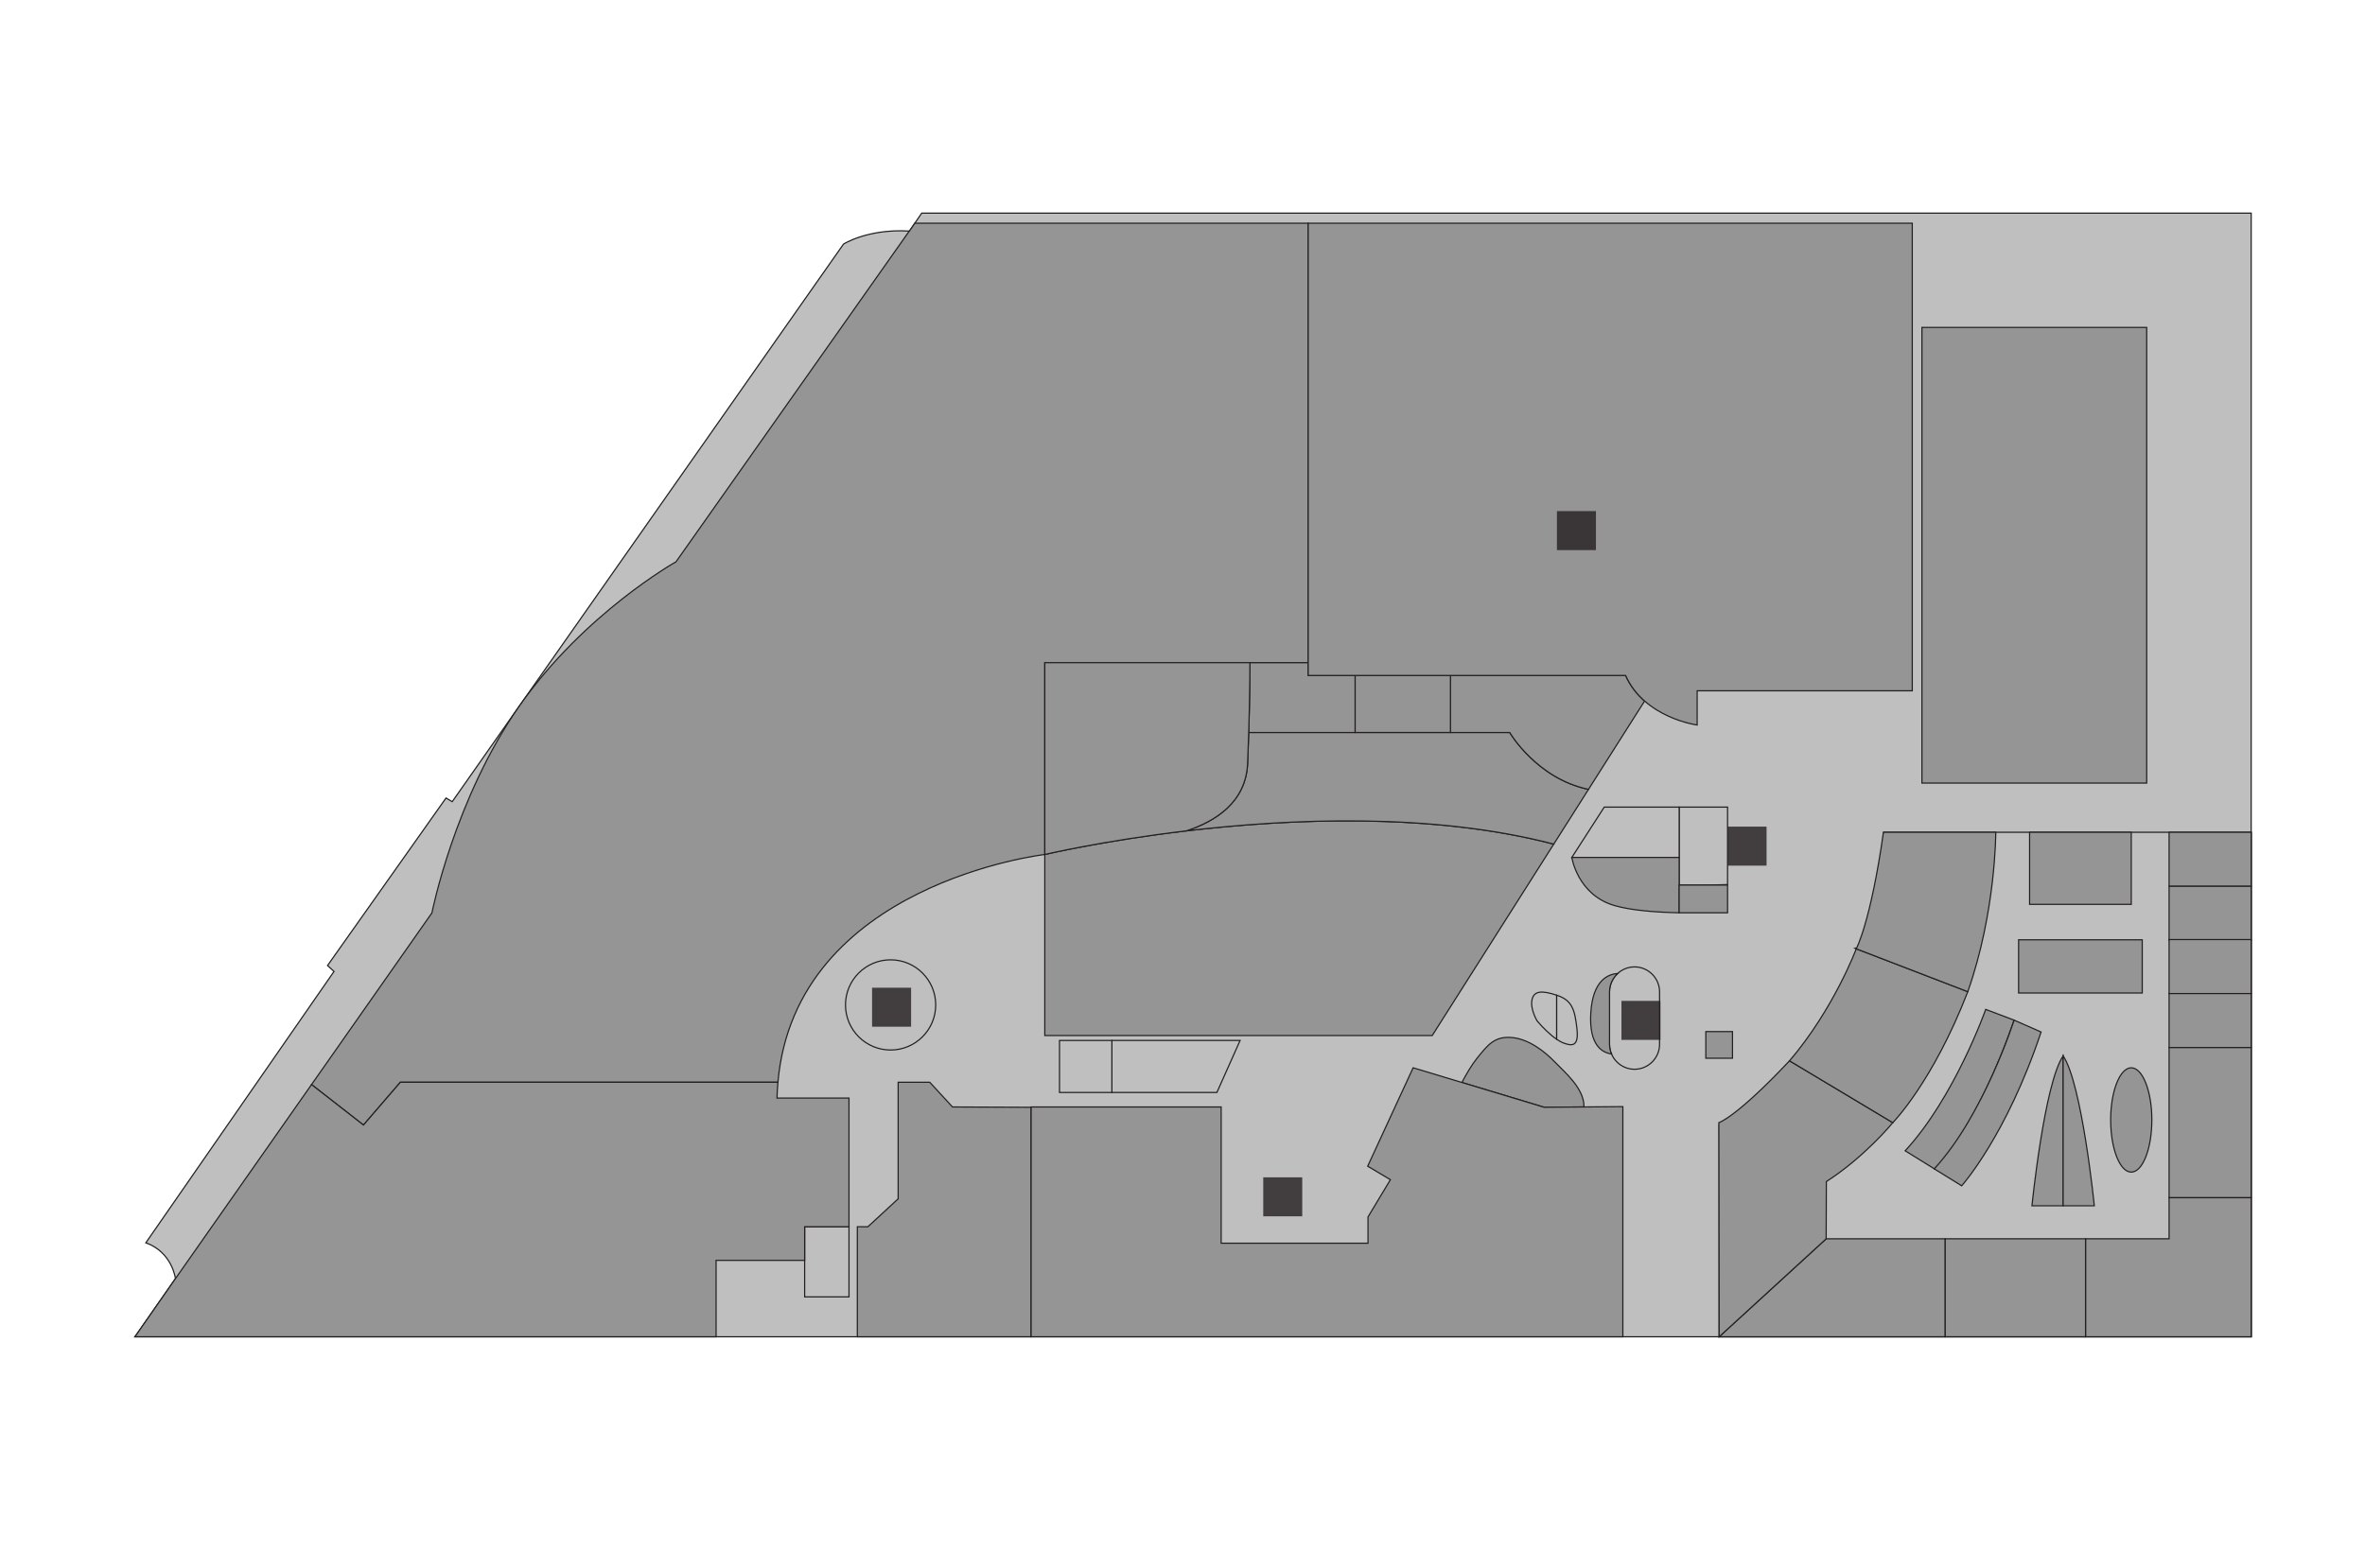 <?xml version="1.0" encoding="utf-8"?>
<!-- Generator: Adobe Illustrator 16.0.0, SVG Export Plug-In . SVG Version: 6.00 Build 0)  -->
<!DOCTYPE svg PUBLIC "-//W3C//DTD SVG 1.1//EN" "http://www.w3.org/Graphics/SVG/1.1/DTD/svg11.dtd">
<svg version="1.1" id="Layer_1" xmlns="http://www.w3.org/2000/svg" xmlns:xlink="http://www.w3.org/1999/xlink" x="0px" y="0px"
	 width="1000px" height="663px" viewBox="0 0 1000 663" enable-background="new 0 0 1000 663" xml:space="preserve">
<g id="original">
</g>
<g id="background" display="none">
</g>
<g id="etc">
	<path fill="#BFBFBF" stroke="#231F20" stroke-width="0.5" stroke-miterlimit="10" d="M951.878,90.155v475.243H57.058l17.128-24.604
		c0,0-1.312-11.095-12.525-15.15l79.568-114.761l-2.744-2.505l50.104-70.86l2.624,1.55l165.46-235.843
		c0,0,10.273-6.562,27.862-5.488l5.183-7.582H951.878L951.878,90.155z"/>
	<path fill="#BFBFBF" stroke="#231F20" stroke-width="0.5" stroke-miterlimit="10" d="M691.142,452.257L691.142,452.257
		c-5.818,0-10.581-4.763-10.581-10.581v-22.137c0-5.818,4.763-10.58,10.581-10.58l0,0c5.819,0,10.581,4.762,10.581,10.58v22.137
		C701.723,447.494,696.96,452.257,691.142,452.257z"/>
	<circle fill="#BFBFBF" stroke="#231F20" stroke-width="0.5" stroke-miterlimit="10" cx="376.573" cy="425.039" r="19.073"/>
	<path fill="#BFBFBF" stroke="#231F20" stroke-width="0.5" stroke-miterlimit="10" d="M710.005,341.366v32.979
		c11.088,0.173,20.466-0.214,20.466-0.214v-32.767L710.005,341.366L710.005,341.366z"/>
	<path fill="#BFBFBF" stroke="#231F20" stroke-width="0.5" stroke-miterlimit="10" d="M647.773,422.882
		c-0.836,3.896,2.158,8.908,2.158,8.908c2.326,2.782,5.46,5.854,8.284,7.781v-18.641C651.946,418.852,648.6,419.028,647.773,422.882
		z"/>
	<path fill="#BFBFBF" stroke="#231F20" stroke-width="0.5" stroke-miterlimit="10" d="M666.778,435.063
		c-0.906-7.866-1.932-11.903-8.346-14.063c-0.073-0.024-0.144-0.045-0.219-0.068v18.641c1.063,0.726,2.081,1.293,2.994,1.617
		C664.551,442.371,667.683,442.929,666.778,435.063z"/>
	<polygon fill="#BFBFBF" stroke="#231F20" stroke-width="0.5" stroke-miterlimit="10" points="710.005,341.366 678.331,341.366 
		664.619,362.668 710.005,362.668 	"/>
	<polygon fill="#BFBFBF" stroke="#231F20" stroke-width="0.5" stroke-miterlimit="10" points="358.984,548.528 358.984,518.872 
		340.236,518.872 340.236,533.073 340.236,548.528 	"/>
	<path fill="#BFBFBF" stroke="#231F20" stroke-width="0.5" stroke-miterlimit="10" d="M796.5,352.018h155.378v213.38H726.92v-89.543
		c0,0,23.915-8.214,48.581-52.52C796.049,386.427,796.5,352.018,796.5,352.018z"/>
	<polygon fill="#BFBFBF" stroke="#231F20" stroke-width="0.5" stroke-miterlimit="10" points="524.355,440.073 470.148,440.073 
		470.148,462.072 514.54,462.072 	"/>
	
		<rect x="447.993" y="440.073" fill="#BFBFBF" stroke="#231F20" stroke-width="0.5" stroke-miterlimit="10" width="22.155" height="21.997"/>
</g>
<g id="rooms">
	<path id="r410" fill="#959595" stroke="#231F20" stroke-width="0.5" stroke-miterlimit="10" d="M680.561,432.587v-4.207v-8.841
		c0-3.077,1.342-5.853,3.457-7.791c-4.04,0.246-10.539,2.828-11.373,16.632c-0.006,0.095-0.015,0.183-0.02,0.277
		c-0.732,13.505,4.855,16.593,8.77,17.123c-0.535-1.264-0.834-2.65-0.834-4.105V432.587z"/>
	<path id="r411" fill="#959595" stroke="#231F20" stroke-width="0.5" stroke-miterlimit="10" d="M664.619,362.668
		c0,0,2.367,15.731,17.96,20.325c7.19,2.119,17.935,2.875,27.426,3.074v-23.399H664.619z"/>
	
		<rect x="721.282" y="436.316" fill="#959595" stroke="#231F20" stroke-width="0.5" stroke-miterlimit="10" width="11.275" height="11.277"/>
	<path fill="#959595" d="M386.814,94.406L386.814,94.406l-2.347,3.329c0.024,0.001,0.045,0.001,0.07,0.002L386.814,94.406z"/>
	<path id="r402" fill="#959595" stroke="#231F20" stroke-width="0.5" stroke-miterlimit="10" d="M386.814,94.406l-2.276,3.331
		c-0.025-0.001-0.047-0.001-0.07-0.002l-98.619,139.868c0,0-38.644,21.66-66.155,60.874c-27.512,39.215-37.054,87.627-37.054,87.627
		l-50.914,72.621l21.956,17.13l15.592-18.099h159.66c7.396-84.158,112.84-96.342,112.84-96.342v-81.117H553.15V94.406H386.814z"/>
	<path id="r406" fill="#959595" stroke="#231F20" stroke-width="0.5" stroke-miterlimit="10" d="M340.236,533.073v-14.2h18.748
		v-54.435h-30.442c0.057-2.281,0.2-4.5,0.392-6.683h-159.66l-15.592,18.099l-21.956-17.131l-57.538,82.068l-17.129,24.604h245.728
		v-32.324L340.236,533.073L340.236,533.073z"/>
	
		<rect id="r413" x="812.657" y="138.483" fill="#959595" stroke="#231F20" stroke-width="0.5" stroke-miterlimit="10" width="95.041" height="192.725"/>
	<path id="r409" fill="#959595" stroke="#231F20" stroke-width="0.5" stroke-miterlimit="10" d="M652.925,468.336l16.843-0.143
		c0.104-7.897-8.209-14.715-12.295-18.979c-4.27-4.454-11.138-9.837-18.377-10.396c-7.239-0.557-10.023,3.155-14.665,8.91
		c-2.143,2.656-4.441,6.618-6.299,10.114L652.925,468.336z"/>
	<path id="r405" fill="#959595" stroke="#231F20" stroke-width="0.5" stroke-miterlimit="10" d="M441.774,361.414v76.571H605.59
		l51.389-80.965C563.205,332.581,441.774,361.414,441.774,361.414z"/>
	<g id="r404">
		<path fill="#959595" stroke="#231F20" stroke-width="0.5" stroke-miterlimit="10" d="M638.354,309.812H528.001
			c-0.125,4.044-0.277,8.373-0.467,12.994c-0.676,16.504-13.646,24.625-25.941,28.621c43.533-5.156,103.662-7.886,155.386,5.595
			l14.7-23.161C649.742,329.295,638.354,309.812,638.354,309.812z"/>
		<path fill="#959595" stroke="#231F20" stroke-width="0.5" stroke-miterlimit="10" d="M553.15,285.68v-5.383H528.51
			c-0.006,6.327-0.104,16.361-0.51,29.515h45.012V285.68H553.15z"/>
		<path fill="#959595" stroke="#231F20" stroke-width="0.5" stroke-miterlimit="10" d="M687.359,285.68h-74.065v24.132h25.06
			c0,0,11.39,19.483,33.325,24.049l23.714-37.362C692.206,293.695,689.342,290.152,687.359,285.68z"/>
		
			<rect x="573.013" y="285.68" fill="#959595" stroke="#231F20" stroke-width="0.5" stroke-miterlimit="10" width="40.281" height="24.132"/>
	</g>
	
		<rect id="r412" x="710.005" y="374.347" fill="#959595" stroke="#231F20" stroke-width="0.5" stroke-miterlimit="10" width="20.466" height="11.722"/>
	<g id="r403-407">
		<path id="r403" fill="#959595" stroke="#231F20" stroke-width="0.5" stroke-miterlimit="10" d="M527.534,322.805
			c0.805-19.647,0.968-34.236,0.977-42.509h-86.735v81.118c0,0,24.427-5.797,59.817-9.988
			C513.89,347.43,526.858,339.308,527.534,322.805z"/>
		<polygon id="r407" fill="#959595" stroke="#231F20" stroke-width="0.5" stroke-miterlimit="10" points="402.746,468.198 
			393.14,457.756 379.775,457.756 379.775,507.038 366.967,518.872 362.512,518.872 362.512,565.398 436,565.397 436,468.336 		"/>
	</g>
	<g id="r401-408">
		<path id="r401" fill="#959595" stroke="#231F20" stroke-width="0.5" stroke-miterlimit="10" d="M553.15,94.406v185.893v5.383
			h134.209c7.981,18.006,30.258,20.976,30.258,20.976v-14.479h90.956V94.406H553.15z"/>
		<polygon id="r408" fill="#959595" stroke="#231F20" stroke-width="0.5" stroke-miterlimit="10" points="686.198,565.398 
			686.198,468.058 652.925,468.336 597.516,451.63 578.303,493.257 587.909,498.965 578.442,514.697 578.442,525.834 
			516.35,525.834 516.35,468.198 436,468.198 436,565.397 		"/>
	</g>
	
		<rect id="dp12" x="858.178" y="352.018" fill="#959595" stroke="#231F20" stroke-width="0.5" stroke-miterlimit="10" width="42.989" height="30.482"/>
	
		<rect id="dp11" x="917.167" y="352.018" fill="#959595" stroke="#231F20" stroke-width="0.5" stroke-miterlimit="10" width="34.711" height="22.852"/>
	
		<rect id="dp10" x="917.167" y="374.868" fill="#959595" stroke="#231F20" stroke-width="0.5" stroke-miterlimit="10" width="34.711" height="22.851"/>
	
		<rect id="dp09" x="917.167" y="397.39" fill="#959595" stroke="#231F20" stroke-width="0.5" stroke-miterlimit="10" width="34.711" height="22.852"/>
	
		<rect id="dp08" x="917.167" y="420.24" fill="#959595" stroke="#231F20" stroke-width="0.5" stroke-miterlimit="10" width="34.711" height="22.851"/>
	
		<rect id="dp07" x="917.167" y="443.091" fill="#959595" stroke="#231F20" stroke-width="0.5" stroke-miterlimit="10" width="34.711" height="63.491"/>
	<polygon id="dp06" fill="#959595" stroke="#231F20" stroke-width="0.5" stroke-miterlimit="10" points="917.167,506.582 
		917.167,523.956 881.834,523.956 881.834,565.398 951.878,565.398 951.878,506.582 	"/>
	<polygon id="dp04" fill="#959595" stroke="#231F20" stroke-width="0.5" stroke-miterlimit="10" points="772.167,523.956 
		822.501,523.956 822.501,565.398 726.92,565.398 	"/>
	<path id="dp03" fill="#959595" stroke="#231F20" stroke-width="0.5" stroke-miterlimit="10" d="M772.167,523.956l-45.247,41.44
		l-0.125-90.561c0,0,7.205-2.088,29.87-26.158l43.668,26.158c0,0-11.833,14.496-28.092,24.911L772.167,523.956z"/>
	<path id="dp02" fill="#959595" stroke="#231F20" stroke-width="0.5" stroke-miterlimit="10" d="M784.893,401.306
		c0,0-9.563,25.552-28.228,47.373l43.668,26.158c0,0,16.834-17.008,31.713-55.394L784.893,401.306z"/>
	<path id="dp03" fill="#959595" stroke="#231F20" stroke-width="0.5" stroke-miterlimit="10" d="M796.375,352.018h47.5
		c0,0,0.063,33.713-11.829,67.427l-47.153-18.139C784.893,401.306,791,390,796.375,352.018z"/>
	
		<rect id="dp13" x="853.532" y="397.498" fill="#959595" stroke="#231F20" stroke-width="0.5" stroke-miterlimit="10" width="52.28" height="22.5"/>
	
		<ellipse id="dp18" fill="#959595" stroke="#231F20" stroke-width="0.5" stroke-miterlimit="10" cx="901.167" cy="473.694" rx="8.702" ry="22.062"/>
	<path id="dp14" fill="#959595" stroke="#231F20" stroke-width="0.5" stroke-miterlimit="10" d="M839.624,426.926
		c0,0-13.119,37.146-34.051,59.812l12.561,7.771c0,0,17.304-16.351,33.491-63.028L839.624,426.926z"/>
	<path id="dp15" fill="#959595" stroke="#231F20" stroke-width="0.5" stroke-miterlimit="10" d="M851.625,431.479
		c0,0-12.832,40.222-33.765,62.885l11.605,7.182c0,0,18.949-21.12,33.568-65.053L851.625,431.479z"/>
	<path id="dp16" fill="#959595" stroke="#231F20" stroke-width="0.5" stroke-miterlimit="10" d="M859.178,510
		c0,0,5.212-51.646,13.185-63.407V510H859.178z"/>
	<path id="dp17" fill="#959595" stroke="#231F20" stroke-width="0.5" stroke-miterlimit="10" d="M885.544,510
		c0,0-5.211-51.646-13.183-63.407V510H885.544z"/>
	
		<rect id="dp05" x="822.501" y="523.956" fill="#959595" stroke="#231F20" stroke-width="0.5" stroke-miterlimit="10" width="59.333" height="41.44"/>
</g>
<g id="signs">
	<g id="escalator">
		
			<rect id="escalator-4" x="658.321" y="216.175" opacity="0.8" fill="#231F20" enable-background="new    " width="16.495" height="16.496"/>
		
			<rect id="escalator-3" x="685.608" y="423.335" opacity="0.8" fill="#231F20" enable-background="new    " width="16.494" height="16.495"/>
		
			<rect id="escalator-2" x="534.137" y="497.956" opacity="0.8" fill="#231F20" enable-background="new    " width="16.495" height="16.496"/>
		
			<rect id="escalator-1" x="368.743" y="417.766" opacity="0.8" fill="#231F20" enable-background="new    " width="16.495" height="16.496"/>
	</g>
	
		<rect id="atm" x="730.471" y="349.631" opacity="0.8" fill="#231F20" enable-background="new    " width="16.495" height="16.496"/>
</g>
</svg>
